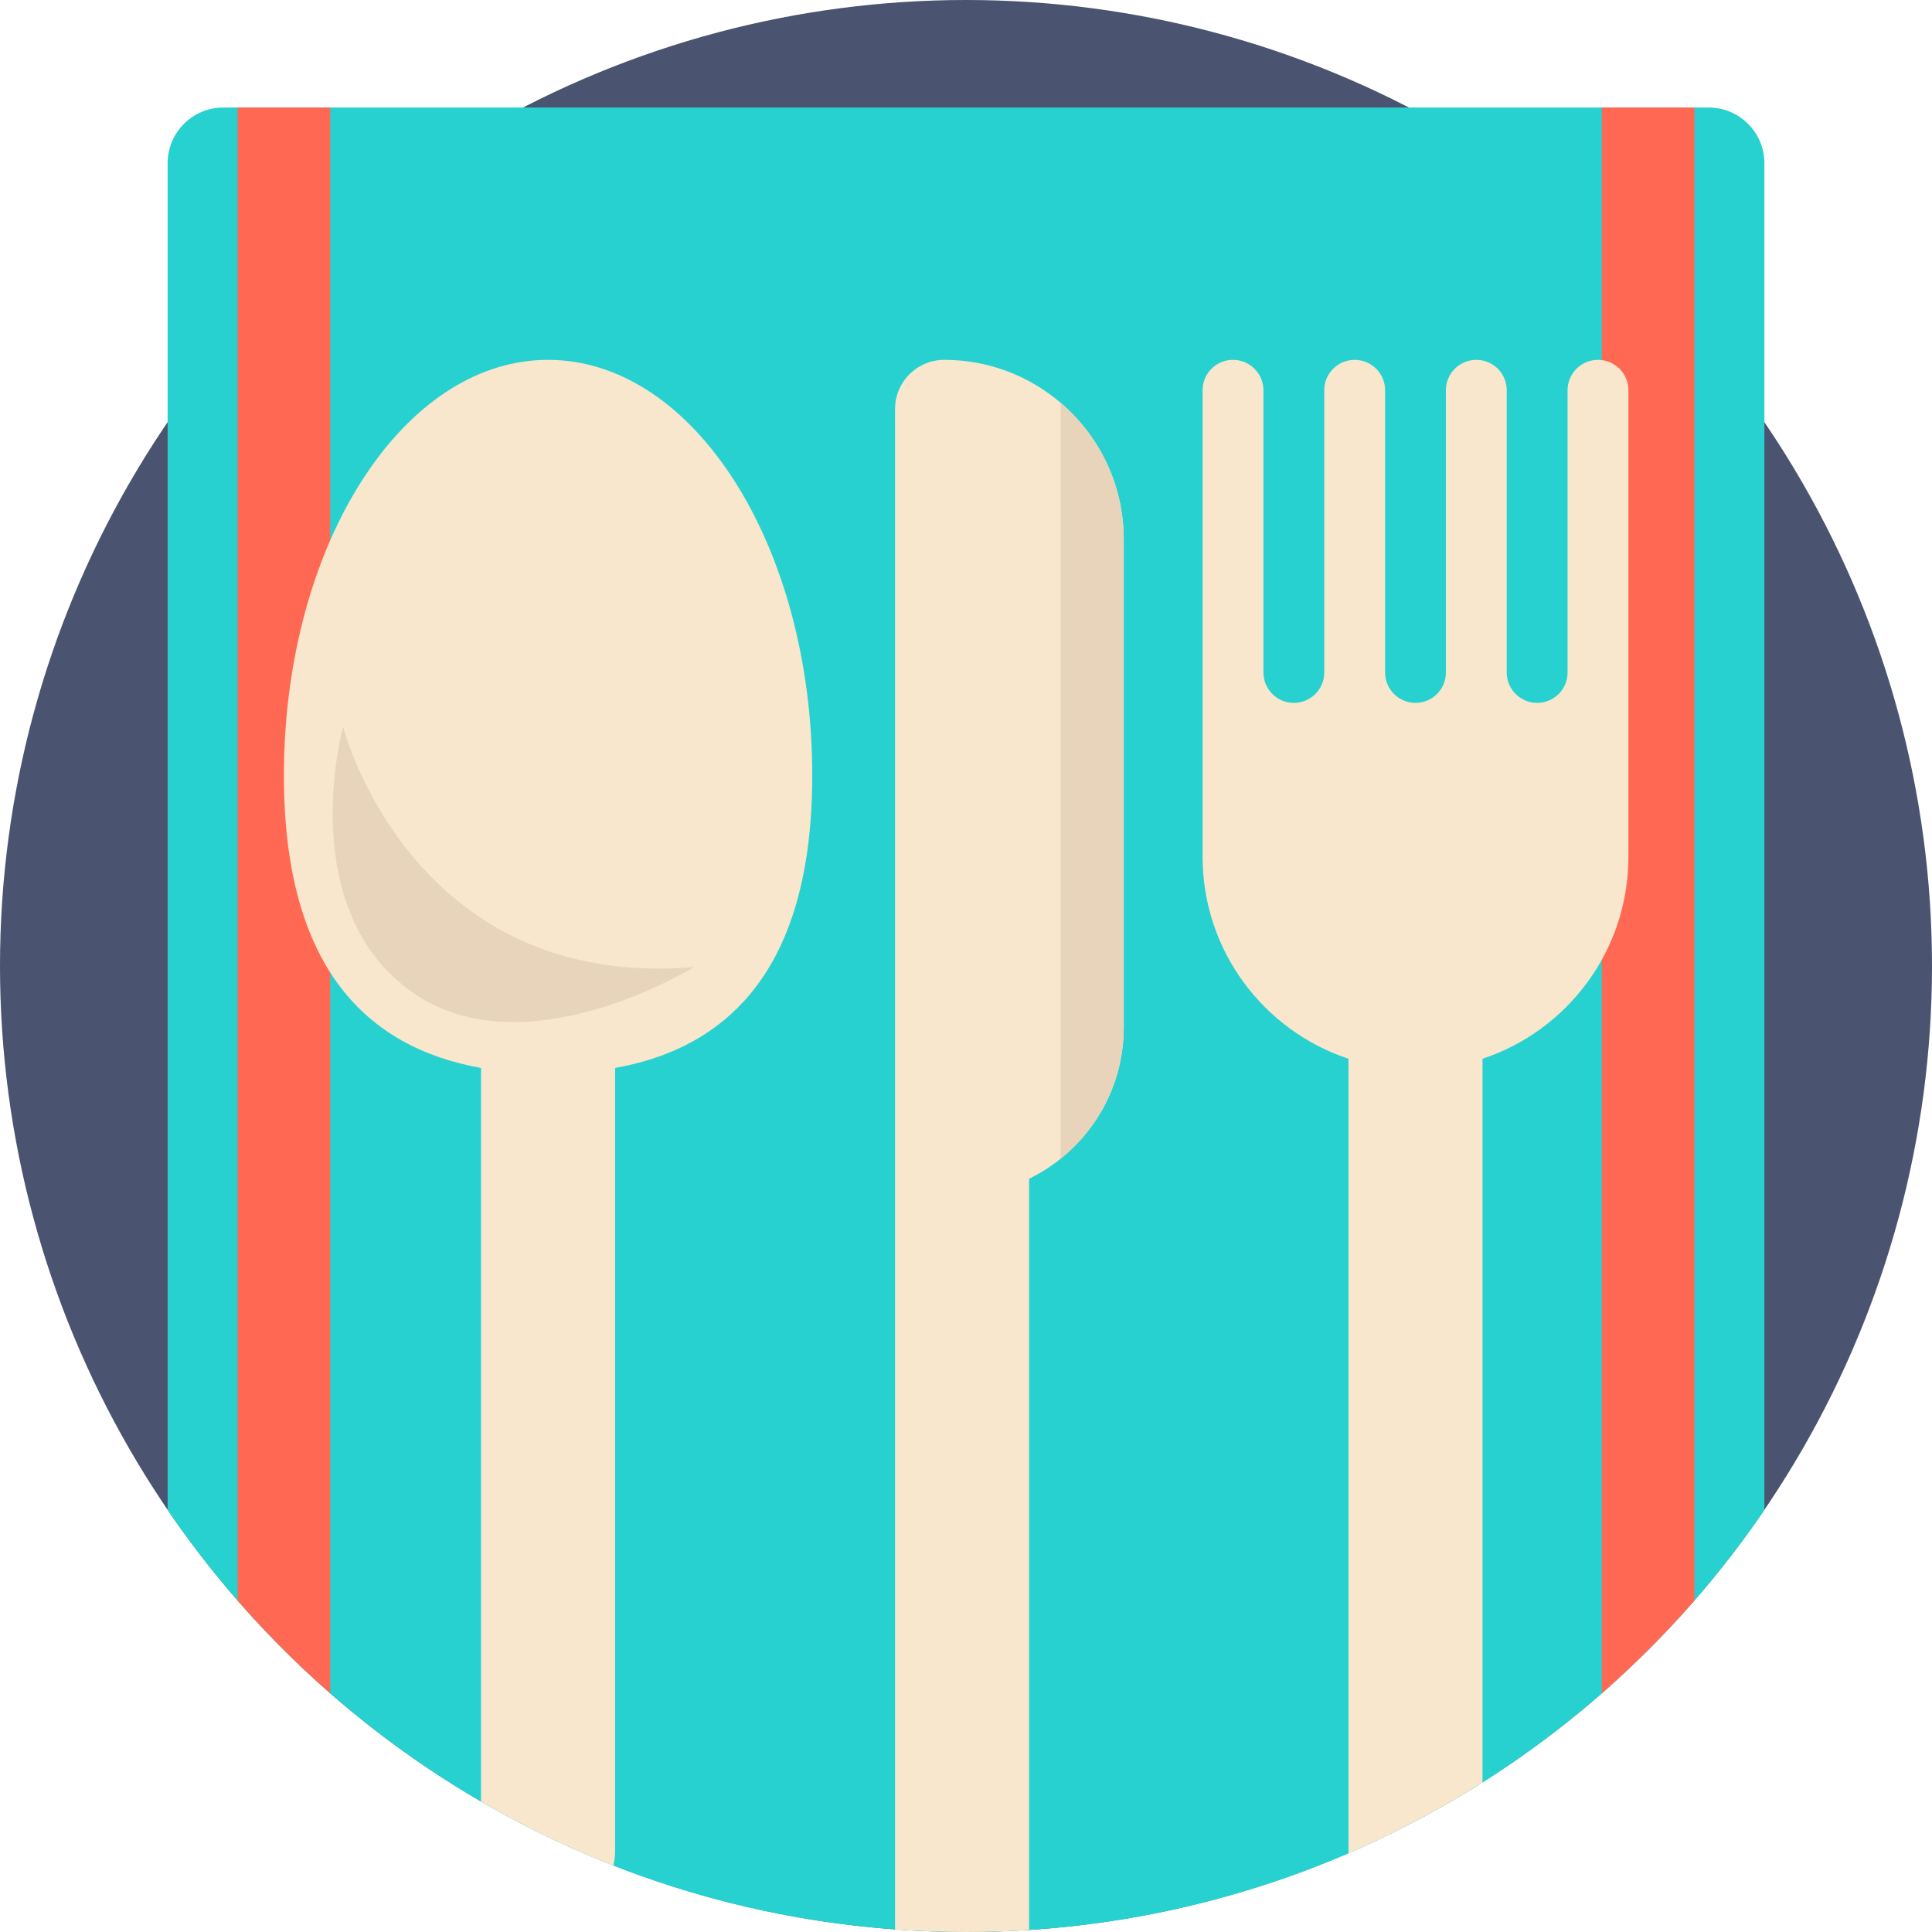 <?xml version="1.0" encoding="iso-8859-1"?>
<!-- Generator: Adobe Illustrator 19.0.0, SVG Export Plug-In . SVG Version: 6.00 Build 0)  -->
<svg version="1.1" id="Capa_1" xmlns="http://www.w3.org/2000/svg" xmlns:xlink="http://www.w3.org/1999/xlink" x="0px" y="0px"
	 viewBox="0 0 512 512" style="enable-background:new 0 0 512 512;" xml:space="preserve">
<circle style="fill:#4A5370;" cx="256" cy="256" r="256"/>
<path style="fill:#27D1CF;" d="M467.585,43.262v356.891c-5.716,8.37-11.901,16.374-18.536,23.991
	c-4.106,4.702-8.37,9.247-12.8,13.636c-3.803,3.783-7.722,7.429-11.755,10.961c-1.975,1.724-3.981,3.427-6.008,5.089
	c-40.176,33.04-90.582,54.073-145.763,57.637c-5.528,0.355-11.097,0.533-16.718,0.533c-6.322,0-12.601-0.23-18.808-0.679
	c-54.356-3.95-104.009-24.869-143.673-57.49c-2.027-1.661-4.033-3.365-6.008-5.089c-4.033-3.532-7.952-7.178-11.755-10.961
	c-4.43-4.389-8.694-8.934-12.8-13.636c-6.635-7.617-12.821-15.621-18.536-23.991V43.262c0-8.156,6.612-14.769,14.769-14.769h393.627
	C460.972,28.493,467.585,35.105,467.585,43.262z"/>
<g>
	<path style="fill:#FF6954;" d="M449.048,28.493v395.651c-4.106,4.702-8.37,9.247-12.8,13.636
		c-3.803,3.783-7.722,7.429-11.755,10.961V28.493H449.048z"/>
	<path style="fill:#FF6954;" d="M87.513,28.493v420.247c-4.033-3.532-7.952-7.178-11.755-10.961
		c-4.43-4.389-8.694-8.934-12.8-13.636V28.493H87.513z"/>
</g>
<g>
	<path style="fill:#F9E7CD;" d="M431.546,103.423v123.601c0,24.952-16.206,46.111-38.661,53.551v191.781
		c-11.274,7.158-23.134,13.448-35.506,18.777c-0.01-0.261-0.021-0.533-0.021-0.794V280.575
		c-22.455-7.44-38.661-28.599-38.661-53.551V103.423c0-2.226,0.899-4.242,2.361-5.695c1.452-1.463,3.469-2.361,5.695-2.361
		c4.451,0,8.067,3.605,8.067,8.056v74.794c0,2.226,0.899,4.242,2.361,5.695c1.452,1.463,3.469,2.361,5.695,2.361
		c4.451,0,8.067-3.605,8.067-8.056v-74.794c0-4.451,3.605-8.056,8.056-8.056c4.451,0,8.067,3.605,8.067,8.056v74.794
		c0,2.226,0.899,4.242,2.361,5.695c1.452,1.463,3.469,2.361,5.695,2.361c4.451,0,8.056-3.605,8.056-8.056v-74.794
		c0-4.451,3.615-8.056,8.067-8.056c4.451,0,8.056,3.605,8.056,8.056v74.794c0,2.226,0.899,4.242,2.361,5.695
		c1.463,1.463,3.48,2.361,5.705,2.361c4.451,0,8.056-3.605,8.056-8.056v-74.794c0-4.451,3.615-8.056,8.067-8.056
		C427.941,95.367,431.546,98.972,431.546,103.423z"/>
	<path style="fill:#F9E7CD;" d="M215.252,205.489c0,28.379-6.823,47.48-18.035,59.768h-0.01c-8.997,9.885-20.814,15.37-34.2,17.763
		v207.318c0,1.4-0.157,2.759-0.47,4.065c-12.173-4.775-23.876-10.459-35.056-16.959V283.02
		c-30.062-5.381-52.245-26.363-52.245-77.531c0-3.678,0.115-7.314,0.345-10.888v-0.01c3.48-55.704,33.343-99.224,69.663-99.224
		C183.905,95.367,215.252,144.676,215.252,205.489z"/>
</g>
<path style="fill:#E8D4BB;" d="M90.909,192.542c0,0,17.763,70.008,92.996,63.739c0,0-45.283,28.097-75.233,6.269
	C77.848,240.085,90.909,192.542,90.909,192.542z"/>
<path style="fill:#F9E7CD;" d="M297.799,142.941v129.327c0,14.075-6.52,26.634-16.718,34.795c-2.57,2.069-5.371,3.856-8.359,5.319
	v199.084c-5.527,0.355-11.097,0.533-16.718,0.533c-6.322,0-12.601-0.23-18.808-0.679V108.397c0-7.199,5.831-13.03,13.03-13.03
	c11.776,0,22.549,4.284,30.856,11.379C291.31,115.46,297.799,128.448,297.799,142.941z"/>
<path style="fill:#E8D4BB;" d="M297.799,142.941v129.327c0,14.075-6.52,26.634-16.718,34.795V106.746
	C291.31,115.46,297.799,128.448,297.799,142.941z"/>
<g>
</g>
<g>
</g>
<g>
</g>
<g>
</g>
<g>
</g>
<g>
</g>
<g>
</g>
<g>
</g>
<g>
</g>
<g>
</g>
<g>
</g>
<g>
</g>
<g>
</g>
<g>
</g>
<g>
</g>
</svg>
